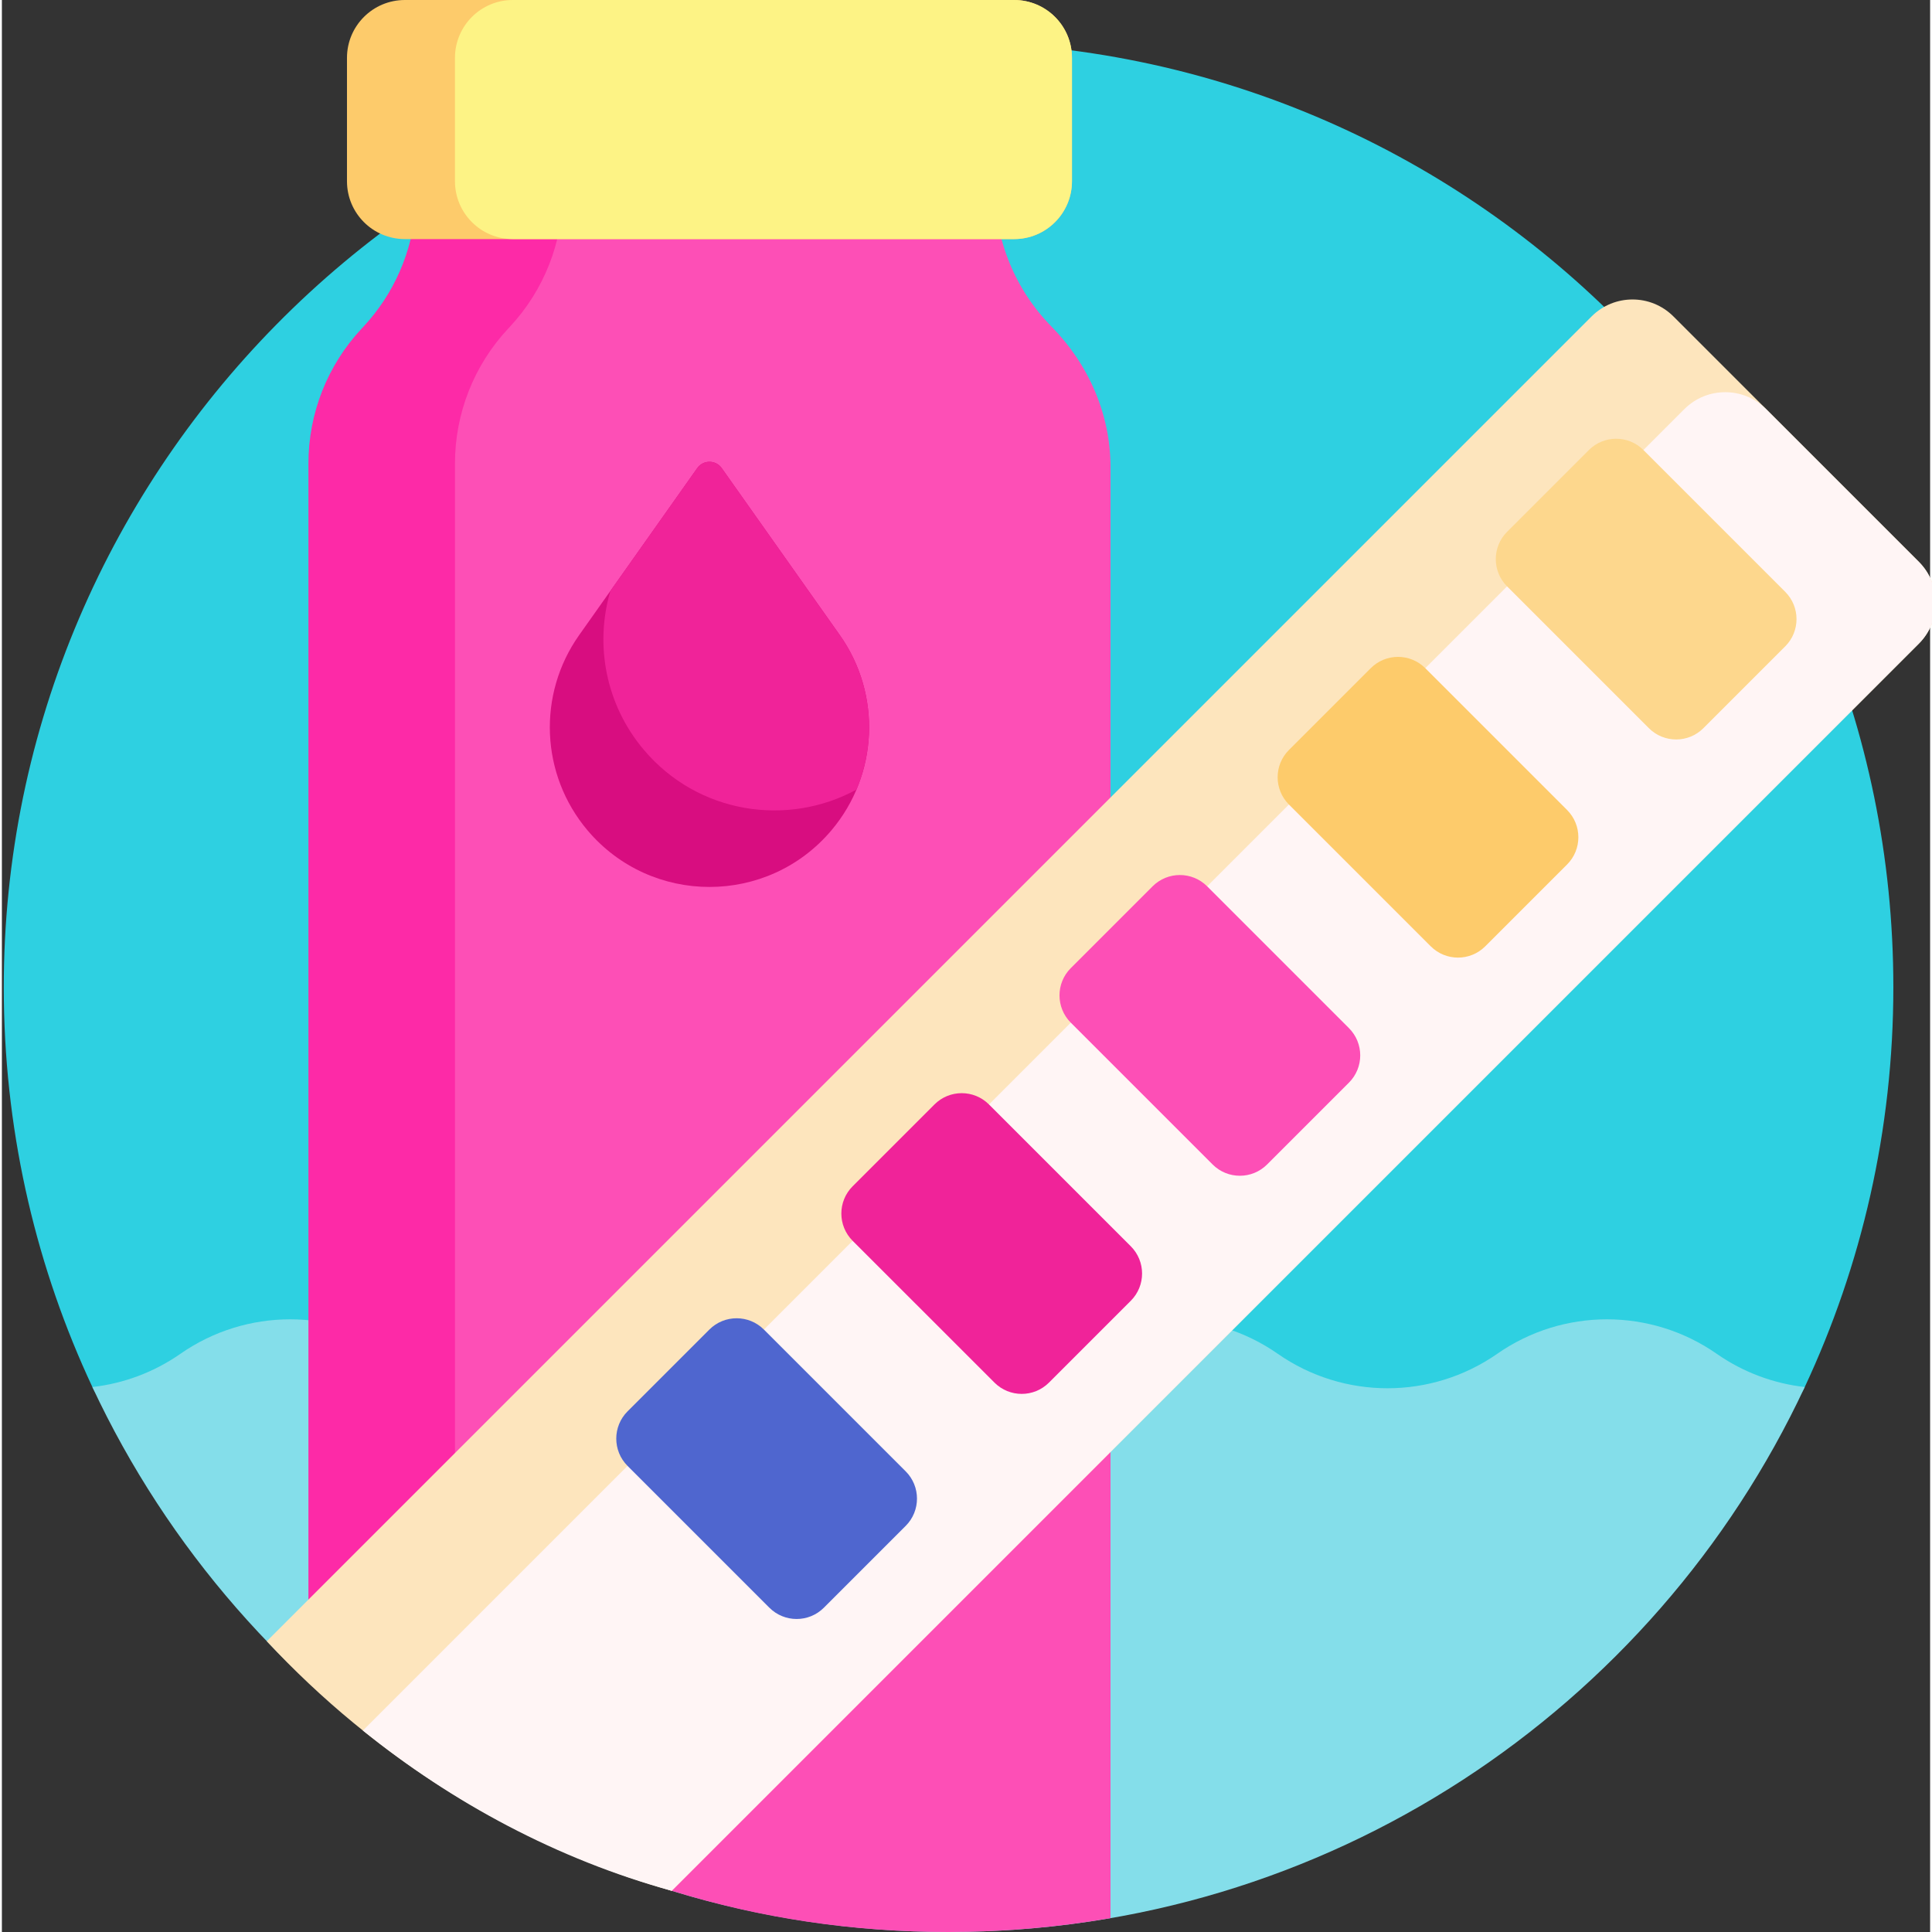 <svg height="512pt" viewBox="0 0 511 512" width="512pt" xmlns="http://www.w3.org/2000/svg"><rect x="0" y="0" width="511" height="512" fill="#333333" stroke="none"/><path d="m23.996 367.609c-14.598-31.18-22.957-65.836-23.473-102.414-1.949-139.234 111.109-253.953 250.355-253.953 138.281 0 250.379 112.098 250.379 250.379 0 37.875-8.426 73.777-23.48 105.957-2.59 5.539-8.145 9.082-14.258 9.082h-425.266c-6.105-.004-11.672-3.523-14.258-9.051zm0 0" fill="#2ed0e1"/><path d="m477.777 367.578c-39.906 85.312-126.492 144.422-226.898 144.422s-186.992-59.109-226.898-144.422c8.211-.93 16.246-3.867 23.336-8.809 17.473-12.18 40.688-12.18 58.16 0 17.473 12.18 40.688 12.18 58.16 0 17.477-12.18 40.688-12.18 58.16 0 17.477 12.18 40.688 12.18 58.164 0 17.473-12.18 40.684-12.18 58.16 0 17.473 12.18 40.688 12.18 58.16 0 17.473-12.18 40.688-12.18 58.16 0 7.09 4.941 15.125 7.879 23.336 8.809zm0 0" fill="#84deea"/><path d="m141.191 473.449c-21.98-10.734-42.164-24.582-59.957-40.984v-309.641c0-13.254 5.031-26.02 14.078-35.711l.461-.496c8.148-8.727 13.023-19.949 13.914-31.781 13.855-9.477 28.703-17.602 44.367-24.176h59.953c-15.66 6.574-72.816 78.906-72.816 92.164zm0 0" fill="#fd2aa7"/><path d="m278.168 86.559c9.824 9.988 15.633 23.227 15.633 37.234v384.539c-13.945 2.41-28.285 3.668-42.922 3.668-25.758 0-49.984-3.699-73.371-10.922-33.875-10.473-57.438-42.207-57.438-77.664v-300.59c0-13.258 5.031-26.02 14.074-35.711l.465-.496c9.043-9.688 14.074-22.453 14.074-35.711v-17.918c1.781-.793 3.57-1.574 5.371-2.328h109.09v19.199c0 13.734 5.398 26.914 15.023 36.699zm0 0" fill="#fd4fb6"/><path d="m155.172 220.016c-12.414-14.727-13.316-35.977-2.195-51.699l31.297-44.262c1.582-2.238 4.906-2.238 6.492 0l31.297 44.262c11.117 15.723 10.215 36.973-2.199 51.699-16.902 20.047-47.785 20.047-64.691 0zm0 0" fill="#d80d80"/><path d="m222.062 168.316c8.621 12.195 10.008 27.711 4.41 40.934-18.266 9.965-42.031 6.445-56.387-10.582-10.031-11.895-13.047-27.762-8.82-42.074l23.008-32.535c1.582-2.242 4.906-2.242 6.492 0zm0 0" fill="#f02399"/><path d="m268.254 63.359h-161.469c-8.469 0-15.332-6.863-15.332-15.328v-32.703c0-8.465 6.863-15.328 15.332-15.328h161.469c8.465 0 15.328 6.863 15.328 15.328v32.703c0 8.465-6.863 15.328-15.328 15.328zm0 0" fill="#fdcb6b"/><path d="m268.254 63.359h-132.855c-8.465 0-15.328-6.863-15.328-15.328v-32.703c0-8.465 6.863-15.328 15.328-15.328h132.855c8.465 0 15.328 6.863 15.328 15.328v32.703c0 8.465-6.863 15.328-15.328 15.328zm0 0" fill="#fdf385"/><path d="m508.012 170.57-223.504 223.504-107 107.004c-41.348-11.68-78.559-35.234-107.305-66.133l351.09-351.09c5.988-5.988 15.695-5.988 21.68 0l65.039 65.035c5.984 5.988 5.984 15.691 0 21.68zm0 0" fill="#fde5bd"/><path d="m508.012 170.57-223.504 223.504-107 107.004c-30.23-8.281-58.246-23.398-81.84-42.469l126.695-126.684 223.5-223.5c5.988-5.988 15.695-5.988 21.68 0l40.469 40.465c5.984 5.988 5.984 15.691 0 21.68zm0 0" fill="#fff5f5"/><path d="m378.66 250.781-37.578-37.574c-3.992-3.992-3.992-10.465 0-14.453l21.68-21.68c3.988-3.992 10.461-3.992 14.449 0l37.578 37.578c3.992 3.988 3.992 10.461 0 14.453l-21.68 21.676c-3.988 3.992-10.457 3.992-14.449 0zm0 0" fill="#fdcb6b"/><path d="m436.469 192.973-37.578-37.578c-3.988-3.992-3.988-10.461 0-14.453l21.68-21.68c3.992-3.988 10.461-3.988 14.453 0l37.578 37.578c3.992 3.992 3.992 10.461 0 14.453l-21.68 21.68c-3.992 3.992-10.461 3.992-14.453 0zm0 0" fill="#fdd78d"/><path d="m320.848 308.594-37.578-37.578c-3.988-3.992-3.988-10.461 0-14.453l21.68-21.68c3.992-3.988 10.461-3.988 14.453 0l37.578 37.578c3.992 3.992 3.992 10.461 0 14.453l-21.68 21.68c-3.988 3.992-10.461 3.992-14.453 0zm0 0" fill="#fd4fb6"/><path d="m263.039 366.402-37.578-37.574c-3.992-3.992-3.992-10.465 0-14.453l21.68-21.68c3.988-3.992 10.461-3.992 14.449 0l37.578 37.578c3.992 3.988 3.992 10.461 0 14.453l-21.676 21.676c-3.992 3.992-10.461 3.992-14.453 0zm0 0" fill="#f02399"/><path d="m203.387 426.055-37.578-37.578c-3.988-3.988-3.988-10.461 0-14.453l21.68-21.676c3.992-3.992 10.461-3.992 14.453 0l37.578 37.574c3.988 3.992 3.988 10.465 0 14.453l-21.68 21.68c-3.992 3.992-10.461 3.992-14.453 0zm0 0" fill="#4f66cf"/></svg>